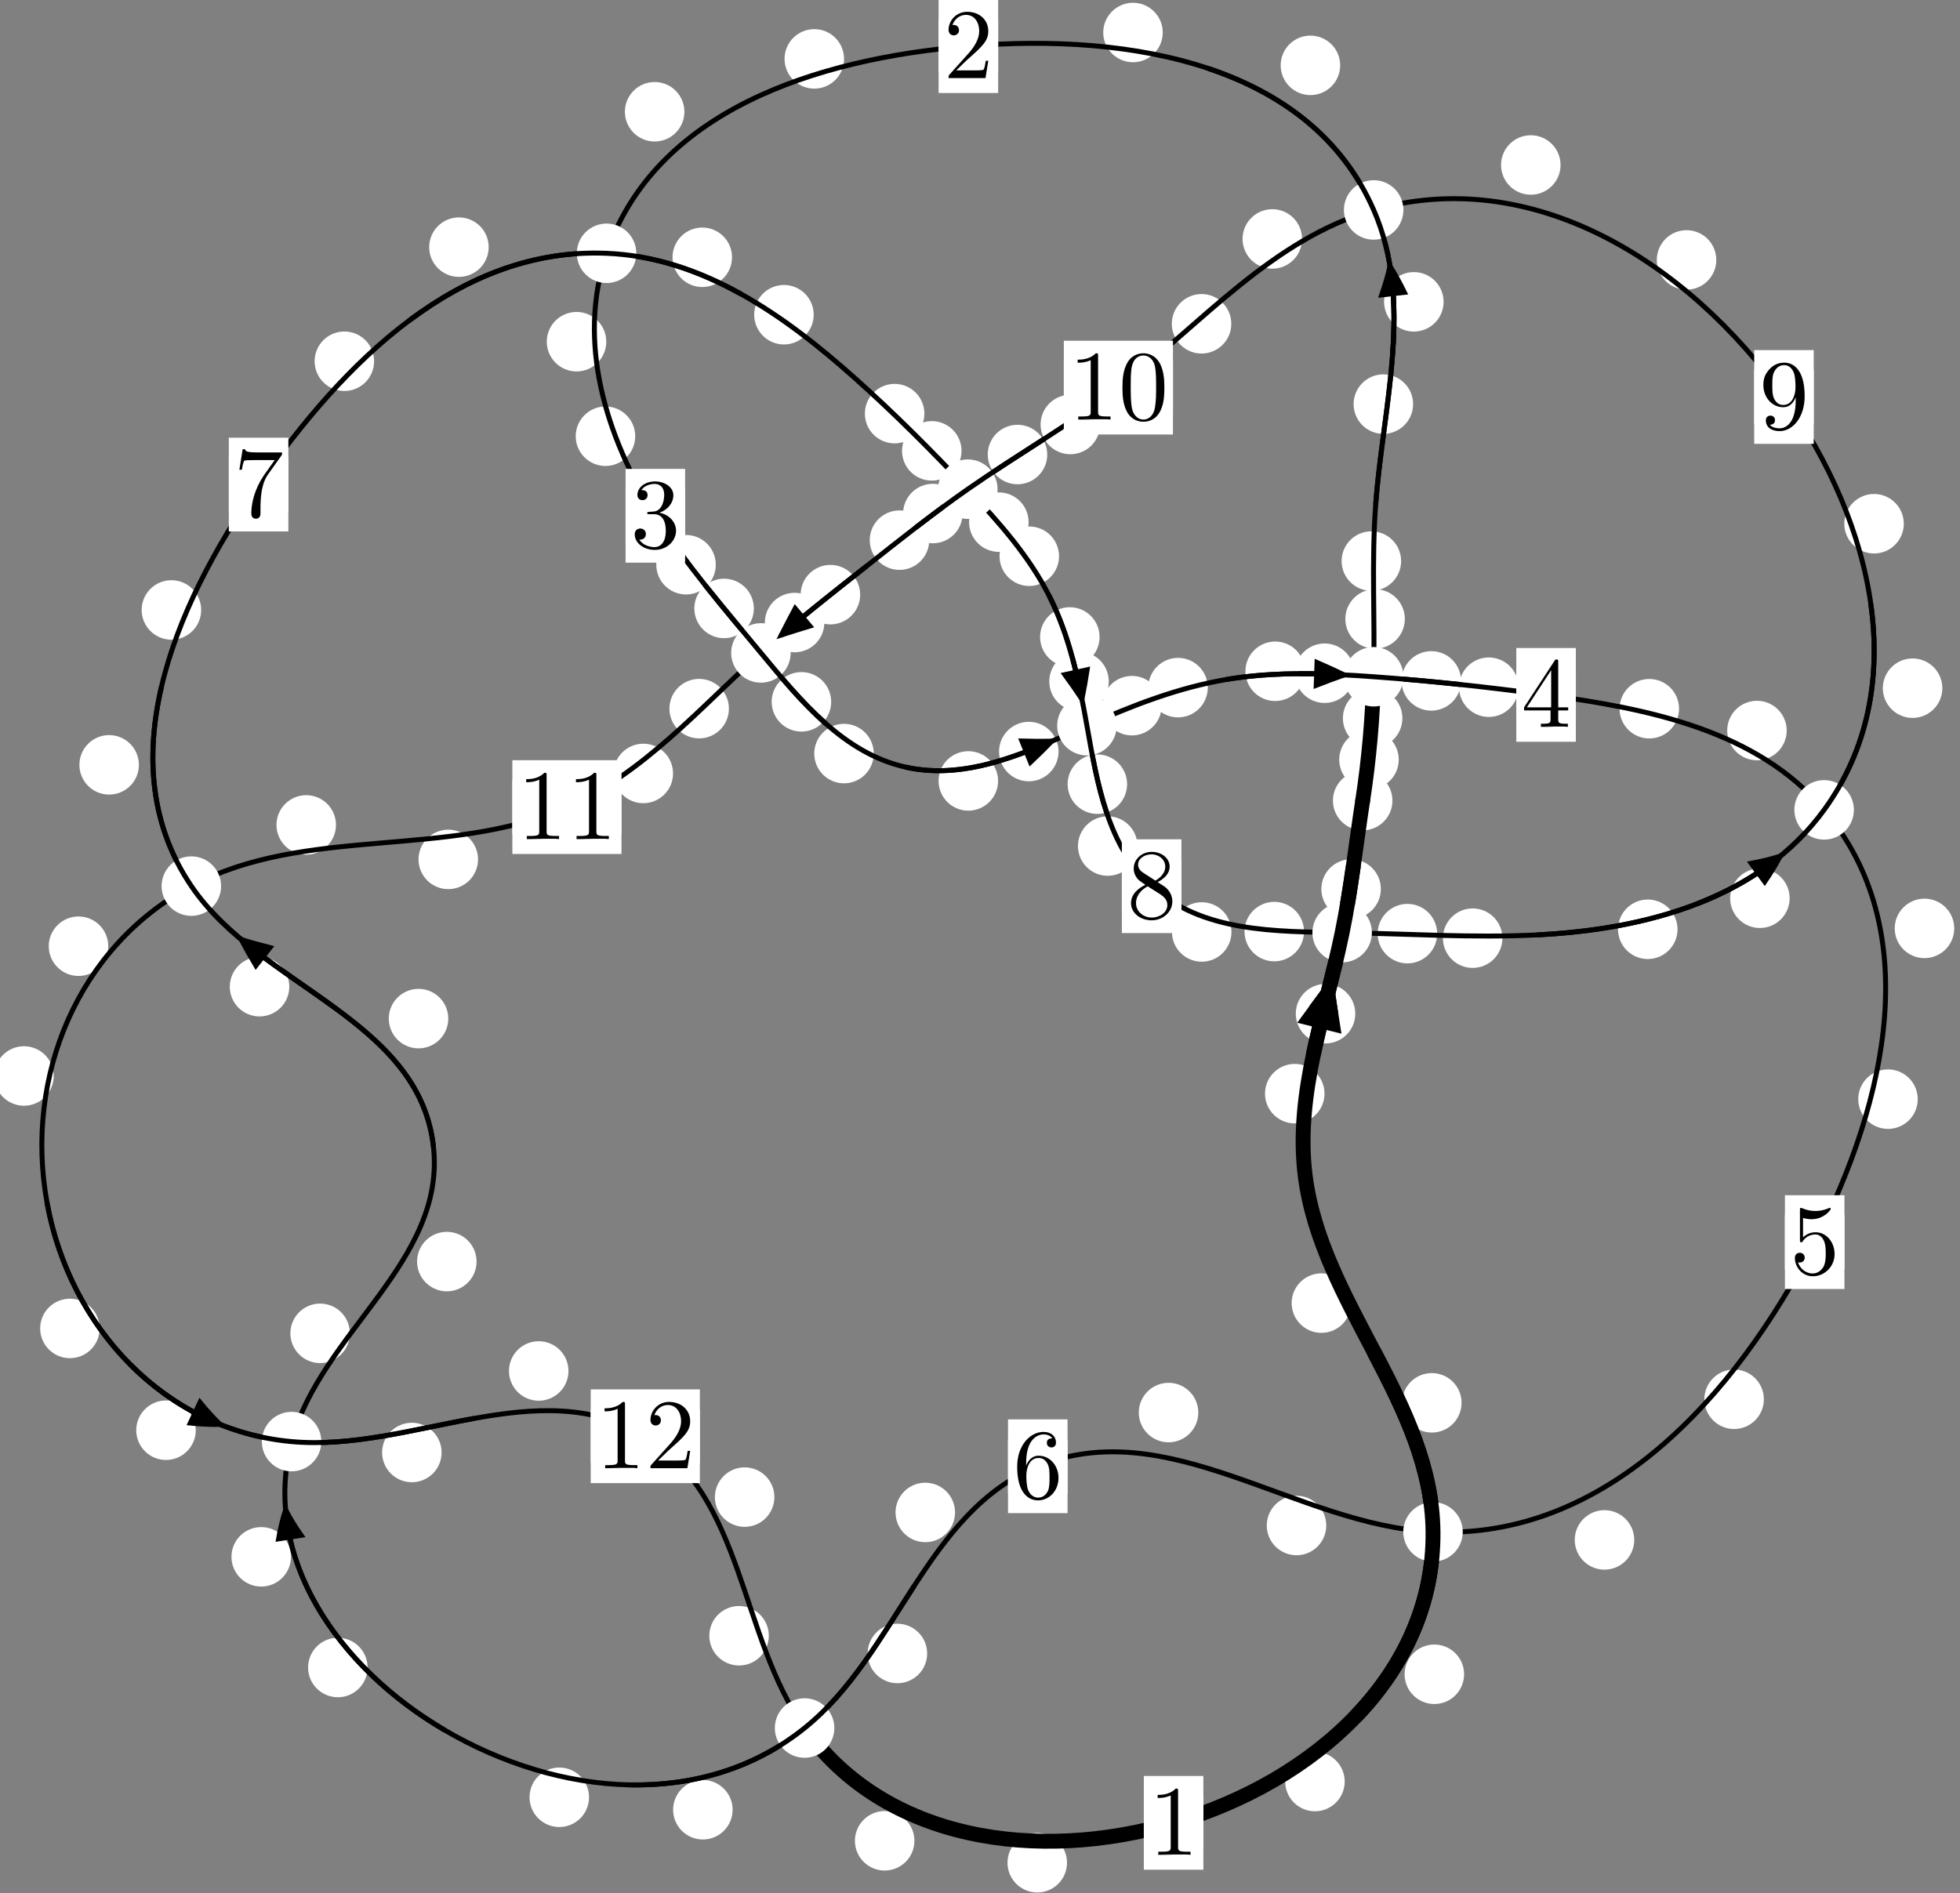 <?xml version="1.0"?>
<!-- Created by MetaPost 1.999 on 2021.07.05:2356 -->
<svg version="1.1" xmlns="http://www.w3.org/2000/svg" xmlns:xlink="http://www.w3.org/1999/xlink" width="196.904" height="190.233" viewBox="0 0 196.904 190.233">
<rect x="0" y="0" width="196.904" height="190.233" fill="#808080" stroke="none"/>
<!-- Original BoundingBox: -138.580048 -122.157593 58.323502 68.075439 -->
  <defs>
    <g transform="scale(0.01,0.01)" id="GLYPHcmr10_48">
      <path style="fill-rule: evenodd;" d="M460 -320C460 -400,455 -480,420 -554C374 -650,292 -666,250 -666C190 -666,117 -640,76 -547C44 -478,39 -400,39 -320C39 -245,43 -155,84 -79C127 2,200 22,249 22C303 22,379 1,423 -94C455 -163,460 -241,460 -320M249 -0C210 -0,151 -25,133 -121C122 -181,122 -273,122 -332C122 -396,122 -462,130 -516C149 -635,224 -644,249 -644C282 -644,348 -626,367 -527C377 -471,377 -395,377 -332C377 -257,377 -189,366 -125C351 -30,294 -0,249 -0"></path>
    </g>
    <g transform="scale(0.01,0.01)" id="GLYPHcmr10_49">
      <path style="fill-rule: evenodd;" d="M294 -640C294 -664,294 -666,271 -666C209 -602,121 -602,89 -602L89 -571C109 -571,168 -571,220 -597L220 -79C220 -43,217 -31,127 -31L95 -31L95 -0L257 -0L130 -3L217 -3L257 -3L297 -3L384 -3L419 -0L419 -31L387 -31C297 -31,294 -42,294 -79"></path>
    </g>
    <g transform="scale(0.01,0.01)" id="GLYPHcmr10_50">
      <path style="fill-rule: evenodd;" d="M127 -77L233 -180C389 -318,449 -372,449 -472C449 -586,359 -666,237 -666C124 -666,50 -574,50 -485C50 -429,100 -429,103 -429C120 -429,155 -441,155 -482C155 -508,137 -534,102 -534C94 -534,92 -534,89 -533C112 -598,166 -635,224 -635C315 -635,358 -554,358 -472C358 -392,308 -313,253 -251L61 -37C50 -26,50 -24,50 -0L421 -0L449 -174L424 -174C419 -144,412 -100,402 -85C395 -77,329 -77,307 -77"></path>
    </g>
    <g transform="scale(0.01,0.01)" id="GLYPHcmr10_51">
      <path style="fill-rule: evenodd;" d="M290 -352C372 -379,430 -449,430 -528C430 -610,342 -666,246 -666C145 -666,69 -606,69 -530C69 -497,91 -478,120 -478C151 -478,171 -500,171 -529C171 -579,124 -579,109 -579C140 -628,206 -641,242 -641C283 -641,338 -619,338 -529C338 -517,336 -459,310 -415C280 -367,246 -364,221 -363C213 -362,189 -360,182 -360C174 -359,167 -358,167 -348C167 -337,174 -337,191 -337L235 -337C317 -337,354 -269,354 -171C354 -35,285 -6,241 -6C198 -6,123 -23,88 -82C123 -77,154 -99,154 -137C154 -173,127 -193,98 -193C74 -193,42 -179,42 -135C42 -44,135 22,244 22C366 22,457 -69,457 -171C457 -253,394 -331,290 -352"></path>
    </g>
    <g transform="scale(0.01,0.01)" id="GLYPHcmr10_52">
      <path style="fill-rule: evenodd;" d="M294 -165L294 -78C294 -42,292 -31,218 -31L197 -31L197 -0L332 -0L238 -3L290 -3L332 -3L374 -3L427 -3L468 -0L468 -31L447 -31C373 -31,371 -42,371 -78L371 -165L471 -165L471 -196L371 -196L371 -651C371 -671,371 -677,355 -677C346 -677,343 -677,335 -665L28 -196L28 -165M300 -196L56 -196L300 -569"></path>
    </g>
    <g transform="scale(0.01,0.01)" id="GLYPHcmr10_53">
      <path style="fill-rule: evenodd;" d="M449 -201C449 -320,367 -420,259 -420C211 -420,168 -404,132 -369L132 -564C152 -558,185 -551,217 -551C340 -551,410 -642,410 -655C410 -661,407 -666,400 -666C399 -666,397 -666,392 -663C372 -654,323 -634,256 -634C216 -634,170 -641,123 -662C115 -665,113 -665,111 -665C101 -665,101 -657,101 -641L101 -345C101 -327,101 -319,115 -319C122 -319,124 -322,128 -328C139 -344,176 -398,257 -398C309 -398,334 -352,342 -334C358 -297,360 -258,360 -208C360 -173,360 -113,336 -71C312 -32,275 -6,229 -6C156 -6,99 -59,82 -118C85 -117,88 -116,99 -116C132 -116,149 -141,149 -165C149 -189,132 -214,99 -214C85 -214,50 -207,50 -161C50 -75,119 22,231 22C347 22,449 -74,449 -201"></path>
    </g>
    <g transform="scale(0.01,0.01)" id="GLYPHcmr10_54">
      <path style="fill-rule: evenodd;" d="M132 -328L132 -352C132 -605,256 -641,307 -641C331 -641,373 -635,395 -601C380 -601,340 -601,340 -556C340 -525,364 -510,386 -510C402 -510,432 -519,432 -558C432 -618,388 -666,305 -666C177 -666,42 -537,42 -316C42 -49,158 22,251 22C362 22,457 -72,457 -204C457 -331,368 -427,257 -427C189 -427,152 -376,132 -328M251 -6C188 -6,158 -66,152 -81C134 -128,134 -208,134 -226C134 -304,166 -404,256 -404C272 -404,318 -404,349 -342C367 -305,367 -254,367 -205C367 -157,367 -107,350 -71C320 -11,274 -6,251 -6"></path>
    </g>
    <g transform="scale(0.01,0.01)" id="GLYPHcmr10_55">
      <path style="fill-rule: evenodd;" d="M476 -609C485 -621,485 -623,485 -644L242 -644C120 -644,118 -657,114 -676L89 -676L56 -470L81 -470C84 -486,93 -549,106 -561C113 -567,191 -567,204 -567L411 -567C400 -551,321 -442,299 -409C209 -274,176 -135,176 -33C176 -23,176 22,222 22C268 22,268 -23,268 -33L268 -84C268 -139,271 -194,279 -248C283 -271,297 -357,341 -419"></path>
    </g>
    <g transform="scale(0.01,0.01)" id="GLYPHcmr10_56">
      <path style="fill-rule: evenodd;" d="M163 -457C117 -487,113 -521,113 -538C113 -599,178 -641,249 -641C322 -641,386 -589,386 -517C386 -460,347 -412,287 -377M309 -362C381 -399,430 -451,430 -517C430 -609,341 -666,250 -666C150 -666,69 -592,69 -499C69 -481,71 -436,113 -389C124 -377,161 -352,186 -335C128 -306,42 -250,42 -151C42 -45,144 22,249 22C362 22,457 -61,457 -168C457 -204,446 -249,408 -291C389 -312,373 -322,309 -362M209 -320L332 -242C360 -223,407 -193,407 -132C407 -58,332 -6,250 -6C164 -6,92 -68,92 -151C92 -209,124 -273,209 -320"></path>
    </g>
    <g transform="scale(0.01,0.01)" id="GLYPHcmr10_57">
      <path style="fill-rule: evenodd;" d="M367 -318L367 -286C367 -52,263 -6,205 -6C188 -6,134 -8,107 -42C151 -42,159 -71,159 -88C159 -119,135 -134,113 -134C97 -134,67 -125,67 -86C67 -19,121 22,206 22C335 22,457 -114,457 -329C457 -598,342 -666,253 -666C198 -666,149 -648,106 -603C65 -558,42 -516,42 -441C42 -316,130 -218,242 -218C303 -218,344 -260,367 -318M243 -241C227 -241,181 -241,150 -304C132 -341,132 -391,132 -440C132 -494,132 -541,153 -578C180 -628,218 -641,253 -641C299 -641,332 -607,349 -562C361 -530,365 -467,365 -421C365 -338,331 -241,243 -241"></path>
    </g>
  </defs>
  <path d="M140.518 76.326C140.518 75.533,140.203 74.773,139.642 74.213C139.082 73.652,138.321 73.337,137.529 73.337C136.736 73.337,135.976 73.652,135.415 74.213C134.855 74.773,134.54 75.533,134.54 76.326C134.54 77.119,134.855 77.879,135.415 78.439C135.976 79,136.736 79.315,137.529 79.315C138.321 79.315,139.082 79,139.642 78.439C140.203 77.879,140.518 77.119,140.518 76.326Z" style="fill: rgb(100%,100%,100%);stroke: none;"></path>
  <path d="M139.885 80.447C139.885 79.654,139.57 78.894,139.009 78.334C138.449 77.773,137.689 77.458,136.896 77.458C136.103 77.458,135.343 77.773,134.783 78.334C134.222 78.894,133.907 79.654,133.907 80.447C133.907 81.24,134.222 82,134.783 82.56C135.343 83.121,136.103 83.436,136.896 83.436C137.689 83.436,138.449 83.121,139.009 82.56C139.57 82,139.885 81.24,139.885 80.447Z" style="fill: rgb(100%,100%,100%);stroke: none;"></path>
  <path d="M141.131 62.194C141.131 61.401,140.817 60.641,140.256 60.08C139.696 59.52,138.935 59.205,138.143 59.205C137.35 59.205,136.59 59.52,136.029 60.08C135.469 60.641,135.154 61.401,135.154 62.194C135.154 62.986,135.469 63.747,136.029 64.307C136.59 64.868,137.35 65.183,138.143 65.183C138.935 65.183,139.696 64.868,140.256 64.307C140.817 63.747,141.131 62.986,141.131 62.194Z" style="fill: rgb(100%,100%,100%);stroke: none;"></path>
  <path d="M140.886 72.168C140.886 71.376,140.571 70.615,140.011 70.055C139.45 69.495,138.69 69.18,137.898 69.18C137.105 69.18,136.345 69.495,135.784 70.055C135.224 70.615,134.909 71.376,134.909 72.168C134.909 72.961,135.224 73.721,135.784 74.282C136.345 74.842,137.105 75.157,137.898 75.157C138.69 75.157,139.45 74.842,140.011 74.282C140.571 73.721,140.886 72.961,140.886 72.168Z" style="fill: rgb(100%,100%,100%);stroke: none;"></path>
  <path d="M141.962 40.606C141.962 39.813,141.647 39.053,141.087 38.493C140.526 37.932,139.766 37.617,138.973 37.617C138.181 37.617,137.42 37.932,136.86 38.493C136.299 39.053,135.984 39.813,135.984 40.606C135.984 41.399,136.299 42.159,136.86 42.719C137.42 43.28,138.181 43.595,138.973 43.595C139.766 43.595,140.526 43.28,141.087 42.719C141.647 42.159,141.962 41.399,141.962 40.606Z" style="fill: rgb(100%,100%,100%);stroke: none;"></path>
  <path d="M140.757 56.377C140.757 55.584,140.442 54.824,139.882 54.264C139.321 53.703,138.561 53.388,137.769 53.388C136.976 53.388,136.216 53.703,135.655 54.264C135.095 54.824,134.78 55.584,134.78 56.377C134.78 57.17,135.095 57.93,135.655 58.49C136.216 59.051,136.976 59.366,137.769 59.366C138.561 59.366,139.321 59.051,139.882 58.49C140.442 57.93,140.757 57.17,140.757 56.377Z" style="fill: rgb(100%,100%,100%);stroke: none;"></path>
  <path d="M134.636 6.565C134.636 5.773,134.321 5.012,133.761 4.452C133.2 3.892,132.44 3.577,131.648 3.577C130.855 3.577,130.095 3.892,129.534 4.452C128.974 5.012,128.659 5.773,128.659 6.565C128.659 7.358,128.974 8.118,129.534 8.679C130.095 9.239,130.855 9.554,131.648 9.554C132.44 9.554,133.2 9.239,133.761 8.679C134.321 8.118,134.636 7.358,134.636 6.565Z" style="fill: rgb(100%,100%,100%);stroke: none;"></path>
  <path d="M145.025 30.327C145.025 29.535,144.71 28.775,144.15 28.214C143.59 27.654,142.829 27.339,142.037 27.339C141.244 27.339,140.484 27.654,139.923 28.214C139.363 28.775,139.048 29.535,139.048 30.327C139.048 31.12,139.363 31.88,139.923 32.441C140.484 33.001,141.244 33.316,142.037 33.316C142.829 33.316,143.59 33.001,144.15 32.441C144.71 31.88,145.025 31.12,145.025 30.327Z" style="fill: rgb(100%,100%,100%);stroke: none;"></path>
  <path d="M84.794 5.916C84.794 5.123,84.479 4.363,83.919 3.803C83.358 3.242,82.598 2.927,81.806 2.927C81.013 2.927,80.253 3.242,79.692 3.803C79.132 4.363,78.817 5.123,78.817 5.916C78.817 6.709,79.132 7.469,79.692 8.029C80.253 8.59,81.013 8.905,81.806 8.905C82.598 8.905,83.358 8.59,83.919 8.029C84.479 7.469,84.794 6.709,84.794 5.916Z" style="fill: rgb(100%,100%,100%);stroke: none;"></path>
  <path d="M116.811 3.266C116.811 2.473,116.496 1.713,115.935 1.152C115.375 0.592,114.615 0.277,113.822 0.277C113.029 0.277,112.269 0.592,111.709 1.152C111.148 1.713,110.833 2.473,110.833 3.266C110.833 4.058,111.148 4.818,111.709 5.379C112.269 5.939,113.029 6.254,113.822 6.254C114.615 6.254,115.375 5.939,115.935 5.379C116.496 4.818,116.811 4.058,116.811 3.266Z" style="fill: rgb(100%,100%,100%);stroke: none;"></path>
  <path d="M60.907 34.333C60.907 33.54,60.592 32.78,60.032 32.22C59.471 31.659,58.711 31.344,57.919 31.344C57.126 31.344,56.366 31.659,55.805 32.22C55.245 32.78,54.93 33.54,54.93 34.333C54.93 35.126,55.245 35.886,55.805 36.446C56.366 37.007,57.126 37.322,57.919 37.322C58.711 37.322,59.471 37.007,60.032 36.446C60.592 35.886,60.907 35.126,60.907 34.333Z" style="fill: rgb(100%,100%,100%);stroke: none;"></path>
  <path d="M68.755 11.229C68.755 10.437,68.44 9.676,67.88 9.116C67.319 8.556,66.559 8.241,65.767 8.241C64.974 8.241,64.214 8.556,63.653 9.116C63.093 9.676,62.778 10.437,62.778 11.229C62.778 12.022,63.093 12.782,63.653 13.343C64.214 13.903,64.974 14.218,65.767 14.218C66.559 14.218,67.319 13.903,67.88 13.343C68.44 12.782,68.755 12.022,68.755 11.229Z" style="fill: rgb(100%,100%,100%);stroke: none;"></path>
  <path d="M71.909 56.744C71.909 55.951,71.594 55.191,71.033 54.63C70.473 54.07,69.713 53.755,68.92 53.755C68.127 53.755,67.367 54.07,66.807 54.63C66.246 55.191,65.931 55.951,65.931 56.744C65.931 57.536,66.246 58.297,66.807 58.857C67.367 59.418,68.127 59.733,68.92 59.733C69.713 59.733,70.473 59.418,71.033 58.857C71.594 58.297,71.909 57.536,71.909 56.744Z" style="fill: rgb(100%,100%,100%);stroke: none;"></path>
  <path d="M63.815 43.832C63.815 43.039,63.5 42.279,62.939 41.719C62.379 41.158,61.619 40.843,60.826 40.843C60.033 40.843,59.273 41.158,58.713 41.719C58.152 42.279,57.837 43.039,57.837 43.832C57.837 44.625,58.152 45.385,58.713 45.945C59.273 46.506,60.033 46.821,60.826 46.821C61.619 46.821,62.379 46.506,62.939 45.945C63.5 45.385,63.815 44.625,63.815 43.832Z" style="fill: rgb(100%,100%,100%);stroke: none;"></path>
  <path d="M83.501 70.519C83.501 69.727,83.186 68.966,82.625 68.406C82.065 67.845,81.305 67.531,80.512 67.531C79.719 67.531,78.959 67.845,78.398 68.406C77.838 68.966,77.523 69.727,77.523 70.519C77.523 71.312,77.838 72.072,78.398 72.633C78.959 73.193,79.719 73.508,80.512 73.508C81.305 73.508,82.065 73.193,82.625 72.633C83.186 72.072,83.501 71.312,83.501 70.519Z" style="fill: rgb(100%,100%,100%);stroke: none;"></path>
  <path d="M75.731 61.136C75.731 60.343,75.416 59.583,74.856 59.023C74.295 58.462,73.535 58.147,72.742 58.147C71.95 58.147,71.189 58.462,70.629 59.023C70.069 59.583,69.754 60.343,69.754 61.136C69.754 61.929,70.069 62.689,70.629 63.249C71.189 63.81,71.95 64.125,72.742 64.125C73.535 64.125,74.295 63.81,74.856 63.249C75.416 62.689,75.731 61.929,75.731 61.136Z" style="fill: rgb(100%,100%,100%);stroke: none;"></path>
  <path d="M100.268 78.467C100.268 77.675,99.953 76.915,99.393 76.354C98.832 75.794,98.072 75.479,97.279 75.479C96.487 75.479,95.727 75.794,95.166 76.354C94.606 76.915,94.291 77.675,94.291 78.467C94.291 79.26,94.606 80.02,95.166 80.581C95.727 81.141,96.487 81.456,97.279 81.456C98.072 81.456,98.832 81.141,99.393 80.581C99.953 80.02,100.268 79.26,100.268 78.467Z" style="fill: rgb(100%,100%,100%);stroke: none;"></path>
  <path d="M87.778 75.718C87.778 74.926,87.463 74.166,86.903 73.605C86.342 73.045,85.582 72.73,84.789 72.73C83.997 72.73,83.236 73.045,82.676 73.605C82.116 74.166,81.801 74.926,81.801 75.718C81.801 76.511,82.116 77.271,82.676 77.832C83.236 78.392,83.997 78.707,84.789 78.707C85.582 78.707,86.342 78.392,86.903 77.832C87.463 77.271,87.778 76.511,87.778 75.718Z" style="fill: rgb(100%,100%,100%);stroke: none;"></path>
  <path d="M116.703 70.906C116.703 70.114,116.388 69.353,115.827 68.793C115.267 68.232,114.507 67.917,113.714 67.917C112.921 67.917,112.161 68.232,111.601 68.793C111.04 69.353,110.725 70.114,110.725 70.906C110.725 71.699,111.04 72.459,111.601 73.02C112.161 73.58,112.921 73.895,113.714 73.895C114.507 73.895,115.267 73.58,115.827 73.02C116.388 72.459,116.703 71.699,116.703 70.906Z" style="fill: rgb(100%,100%,100%);stroke: none;"></path>
  <path d="M106.343 75.516C106.343 74.723,106.028 73.963,105.468 73.403C104.907 72.842,104.147 72.527,103.355 72.527C102.562 72.527,101.802 72.842,101.241 73.403C100.681 73.963,100.366 74.723,100.366 75.516C100.366 76.309,100.681 77.069,101.241 77.629C101.802 78.19,102.562 78.505,103.355 78.505C104.147 78.505,104.907 78.19,105.468 77.629C106.028 77.069,106.343 76.309,106.343 75.516Z" style="fill: rgb(100%,100%,100%);stroke: none;"></path>
  <path d="M131.094 67.45C131.094 66.657,130.779 65.897,130.219 65.336C129.658 64.776,128.898 64.461,128.106 64.461C127.313 64.461,126.553 64.776,125.992 65.336C125.432 65.897,125.117 66.657,125.117 67.45C125.117 68.242,125.432 69.002,125.992 69.563C126.553 70.123,127.313 70.438,128.106 70.438C128.898 70.438,129.658 70.123,130.219 69.563C130.779 69.002,131.094 68.242,131.094 67.45Z" style="fill: rgb(100%,100%,100%);stroke: none;"></path>
  <path d="M121.336 69.092C121.336 68.299,121.022 67.539,120.461 66.979C119.901 66.418,119.14 66.103,118.348 66.103C117.555 66.103,116.795 66.418,116.234 66.979C115.674 67.539,115.359 68.299,115.359 69.092C115.359 69.885,115.674 70.645,116.234 71.205C116.795 71.766,117.555 72.081,118.348 72.081C119.14 72.081,119.901 71.766,120.461 71.205C121.022 70.645,121.336 69.885,121.336 69.092Z" style="fill: rgb(100%,100%,100%);stroke: none;"></path>
  <path d="M146.781 68.417C146.781 67.624,146.466 66.864,145.905 66.303C145.345 65.743,144.585 65.428,143.792 65.428C142.999 65.428,142.239 65.743,141.679 66.303C141.118 66.864,140.803 67.624,140.803 68.417C140.803 69.209,141.118 69.97,141.679 70.53C142.239 71.091,142.999 71.405,143.792 71.405C144.585 71.405,145.345 71.091,145.905 70.53C146.466 69.97,146.781 69.209,146.781 68.417Z" style="fill: rgb(100%,100%,100%);stroke: none;"></path>
  <path d="M136.06 67.645C136.06 66.853,135.745 66.093,135.185 65.532C134.624 64.972,133.864 64.657,133.072 64.657C132.279 64.657,131.519 64.972,130.958 65.532C130.398 66.093,130.083 66.853,130.083 67.645C130.083 68.438,130.398 69.198,130.958 69.759C131.519 70.319,132.279 70.634,133.072 70.634C133.864 70.634,134.624 70.319,135.185 69.759C135.745 69.198,136.06 68.438,136.06 67.645Z" style="fill: rgb(100%,100%,100%);stroke: none;"></path>
  <path d="M168.679 71.212C168.679 70.42,168.364 69.66,167.804 69.099C167.243 68.539,166.483 68.224,165.69 68.224C164.898 68.224,164.138 68.539,163.577 69.099C163.017 69.66,162.702 70.42,162.702 71.212C162.702 72.005,163.017 72.765,163.577 73.326C164.138 73.886,164.898 74.201,165.69 74.201C166.483 74.201,167.243 73.886,167.804 73.326C168.364 72.765,168.679 72.005,168.679 71.212Z" style="fill: rgb(100%,100%,100%);stroke: none;"></path>
  <path d="M152.555 69.05C152.555 68.258,152.24 67.498,151.679 66.937C151.119 66.377,150.359 66.062,149.566 66.062C148.773 66.062,148.013 66.377,147.453 66.937C146.892 67.498,146.577 68.258,146.577 69.05C146.577 69.843,146.892 70.603,147.453 71.164C148.013 71.724,148.773 72.039,149.566 72.039C150.359 72.039,151.119 71.724,151.679 71.164C152.24 70.603,152.555 69.843,152.555 69.05Z" style="fill: rgb(100%,100%,100%);stroke: none;"></path>
  <path d="M196.324 93.285C196.324 92.493,196.009 91.733,195.448 91.172C194.888 90.612,194.127 90.297,193.335 90.297C192.542 90.297,191.782 90.612,191.221 91.172C190.661 91.733,190.346 92.493,190.346 93.285C190.346 94.078,190.661 94.838,191.221 95.399C191.782 95.959,192.542 96.274,193.335 96.274C194.127 96.274,194.888 95.959,195.448 95.399C196.009 94.838,196.324 94.078,196.324 93.285Z" style="fill: rgb(100%,100%,100%);stroke: none;"></path>
  <path d="M179.494 73.403C179.494 72.61,179.179 71.85,178.619 71.29C178.058 70.729,177.298 70.414,176.506 70.414C175.713 70.414,174.953 70.729,174.392 71.29C173.832 71.85,173.517 72.61,173.517 73.403C173.517 74.196,173.832 74.956,174.392 75.516C174.953 76.077,175.713 76.392,176.506 76.392C177.298 76.392,178.058 76.077,178.619 75.516C179.179 74.956,179.494 74.196,179.494 73.403Z" style="fill: rgb(100%,100%,100%);stroke: none;"></path>
  <path d="M177.199 140.599C177.199 139.806,176.884 139.046,176.324 138.486C175.763 137.925,175.003 137.61,174.21 137.61C173.417 137.61,172.657 137.925,172.097 138.486C171.536 139.046,171.221 139.806,171.221 140.599C171.221 141.392,171.536 142.152,172.097 142.712C172.657 143.273,173.417 143.588,174.21 143.588C175.003 143.588,175.763 143.273,176.324 142.712C176.884 142.152,177.199 141.392,177.199 140.599Z" style="fill: rgb(100%,100%,100%);stroke: none;"></path>
  <path d="M192.659 110.443C192.659 109.651,192.344 108.891,191.783 108.33C191.223 107.77,190.463 107.455,189.67 107.455C188.877 107.455,188.117 107.77,187.557 108.33C186.996 108.891,186.681 109.651,186.681 110.443C186.681 111.236,186.996 111.996,187.557 112.557C188.117 113.117,188.877 113.432,189.67 113.432C190.463 113.432,191.223 113.117,191.783 112.557C192.344 111.996,192.659 111.236,192.659 110.443Z" style="fill: rgb(100%,100%,100%);stroke: none;"></path>
  <path d="M133.237 153.282C133.237 152.49,132.922 151.729,132.361 151.169C131.801 150.608,131.041 150.293,130.248 150.293C129.455 150.293,128.695 150.608,128.135 151.169C127.574 151.729,127.259 152.49,127.259 153.282C127.259 154.075,127.574 154.835,128.135 155.396C128.695 155.956,129.455 156.271,130.248 156.271C131.041 156.271,131.801 155.956,132.361 155.396C132.922 154.835,133.237 154.075,133.237 153.282Z" style="fill: rgb(100%,100%,100%);stroke: none;"></path>
  <path d="M164.178 154.731C164.178 153.938,163.863 153.178,163.303 152.617C162.742 152.057,161.982 151.742,161.189 151.742C160.397 151.742,159.636 152.057,159.076 152.617C158.516 153.178,158.201 153.938,158.201 154.731C158.201 155.523,158.516 156.284,159.076 156.844C159.636 157.405,160.397 157.719,161.189 157.719C161.982 157.719,162.742 157.405,163.303 156.844C163.863 156.284,164.178 155.523,164.178 154.731Z" style="fill: rgb(100%,100%,100%);stroke: none;"></path>
  <path d="M95.944 151.971C95.944 151.178,95.63 150.418,95.069 149.857C94.509 149.297,93.748 148.982,92.956 148.982C92.163 148.982,91.403 149.297,90.842 149.857C90.282 150.418,89.967 151.178,89.967 151.971C89.967 152.763,90.282 153.523,90.842 154.084C91.403 154.644,92.163 154.959,92.956 154.959C93.748 154.959,94.509 154.644,95.069 154.084C95.63 153.523,95.944 152.763,95.944 151.971Z" style="fill: rgb(100%,100%,100%);stroke: none;"></path>
  <path d="M120.383 141.934C120.383 141.142,120.068 140.381,119.507 139.821C118.947 139.26,118.187 138.945,117.394 138.945C116.601 138.945,115.841 139.26,115.281 139.821C114.72 140.381,114.405 141.142,114.405 141.934C114.405 142.727,114.72 143.487,115.281 144.048C115.841 144.608,116.601 144.923,117.394 144.923C118.187 144.923,118.947 144.608,119.507 144.048C120.068 143.487,120.383 142.727,120.383 141.934Z" style="fill: rgb(100%,100%,100%);stroke: none;"></path>
  <path d="M73.6 181.844C73.6 181.051,73.285 180.291,72.724 179.731C72.164 179.17,71.403 178.855,70.611 178.855C69.818 178.855,69.058 179.17,68.497 179.731C67.937 180.291,67.622 181.051,67.622 181.844C67.622 182.637,67.937 183.397,68.497 183.957C69.058 184.518,69.818 184.833,70.611 184.833C71.403 184.833,72.164 184.518,72.724 183.957C73.285 183.397,73.6 182.637,73.6 181.844Z" style="fill: rgb(100%,100%,100%);stroke: none;"></path>
  <path d="M93.143 166.142C93.143 165.349,92.828 164.589,92.267 164.028C91.707 163.468,90.947 163.153,90.154 163.153C89.361 163.153,88.601 163.468,88.041 164.028C87.48 164.589,87.165 165.349,87.165 166.142C87.165 166.934,87.48 167.695,88.041 168.255C88.601 168.815,89.361 169.13,90.154 169.13C90.947 169.13,91.707 168.815,92.267 168.255C92.828 167.695,93.143 166.934,93.143 166.142Z" style="fill: rgb(100%,100%,100%);stroke: none;"></path>
  <path d="M36.928 167.551C36.928 166.759,36.613 165.998,36.052 165.438C35.492 164.877,34.732 164.563,33.939 164.563C33.146 164.563,32.386 164.877,31.826 165.438C31.265 165.998,30.95 166.759,30.95 167.551C30.95 168.344,31.265 169.104,31.826 169.665C32.386 170.225,33.146 170.54,33.939 170.54C34.732 170.54,35.492 170.225,36.052 169.665C36.613 169.104,36.928 168.344,36.928 167.551Z" style="fill: rgb(100%,100%,100%);stroke: none;"></path>
  <path d="M59.175 180.591C59.175 179.798,58.86 179.038,58.299 178.478C57.739 177.917,56.979 177.602,56.186 177.602C55.393 177.602,54.633 177.917,54.073 178.478C53.512 179.038,53.197 179.798,53.197 180.591C53.197 181.384,53.512 182.144,54.073 182.704C54.633 183.265,55.393 183.58,56.186 183.58C56.979 183.58,57.739 183.265,58.299 182.704C58.86 182.144,59.175 181.384,59.175 180.591Z" style="fill: rgb(100%,100%,100%);stroke: none;"></path>
  <path d="M35.148 133.972C35.148 133.179,34.833 132.419,34.272 131.859C33.712 131.298,32.952 130.983,32.159 130.983C31.366 130.983,30.606 131.298,30.046 131.859C29.485 132.419,29.17 133.179,29.17 133.972C29.17 134.765,29.485 135.525,30.046 136.085C30.606 136.646,31.366 136.961,32.159 136.961C32.952 136.961,33.712 136.646,34.272 136.085C34.833 135.525,35.148 134.765,35.148 133.972Z" style="fill: rgb(100%,100%,100%);stroke: none;"></path>
  <path d="M29.231 156.429C29.231 155.637,28.916 154.876,28.355 154.316C27.795 153.756,27.035 153.441,26.242 153.441C25.449 153.441,24.689 153.756,24.129 154.316C23.568 154.876,23.253 155.637,23.253 156.429C23.253 157.222,23.568 157.982,24.129 158.543C24.689 159.103,25.449 159.418,26.242 159.418C27.035 159.418,27.795 159.103,28.355 158.543C28.916 157.982,29.231 157.222,29.231 156.429Z" style="fill: rgb(100%,100%,100%);stroke: none;"></path>
  <path d="M45.034 102.35C45.034 101.557,44.719 100.797,44.159 100.237C43.598 99.676,42.838 99.361,42.046 99.361C41.253 99.361,40.493 99.676,39.932 100.237C39.372 100.797,39.057 101.557,39.057 102.35C39.057 103.143,39.372 103.903,39.932 104.463C40.493 105.024,41.253 105.339,42.046 105.339C42.838 105.339,43.598 105.024,44.159 104.463C44.719 103.903,45.034 103.143,45.034 102.35Z" style="fill: rgb(100%,100%,100%);stroke: none;"></path>
  <path d="M47.877 126.763C47.877 125.971,47.562 125.21,47.002 124.65C46.441 124.089,45.681 123.775,44.888 123.775C44.096 123.775,43.335 124.089,42.775 124.65C42.214 125.21,41.9 125.971,41.9 126.763C41.9 127.556,42.214 128.316,42.775 128.877C43.335 129.437,44.096 129.752,44.888 129.752C45.681 129.752,46.441 129.437,47.002 128.877C47.562 128.316,47.877 127.556,47.877 126.763Z" style="fill: rgb(100%,100%,100%);stroke: none;"></path>
  <path d="M13.953 76.852C13.953 76.059,13.638 75.299,13.078 74.739C12.517 74.178,11.757 73.863,10.964 73.863C10.172 73.863,9.411 74.178,8.851 74.739C8.29 75.299,7.976 76.059,7.976 76.852C7.976 77.645,8.29 78.405,8.851 78.965C9.411 79.526,10.172 79.841,10.964 79.841C11.757 79.841,12.517 79.526,13.078 78.965C13.638 78.405,13.953 77.645,13.953 76.852Z" style="fill: rgb(100%,100%,100%);stroke: none;"></path>
  <path d="M29.062 99.143C29.062 98.351,28.747 97.59,28.186 97.03C27.626 96.469,26.866 96.155,26.073 96.155C25.28 96.155,24.52 96.469,23.96 97.03C23.399 97.59,23.084 98.351,23.084 99.143C23.084 99.936,23.399 100.696,23.96 101.257C24.52 101.817,25.28 102.132,26.073 102.132C26.866 102.132,27.626 101.817,28.186 101.257C28.747 100.696,29.062 99.936,29.062 99.143Z" style="fill: rgb(100%,100%,100%);stroke: none;"></path>
  <path d="M37.583 36.297C37.583 35.505,37.268 34.745,36.708 34.184C36.147 33.624,35.387 33.309,34.594 33.309C33.802 33.309,33.042 33.624,32.481 34.184C31.921 34.745,31.606 35.505,31.606 36.297C31.606 37.09,31.921 37.85,32.481 38.411C33.042 38.971,33.802 39.286,34.594 39.286C35.387 39.286,36.147 38.971,36.708 38.411C37.268 37.85,37.583 37.09,37.583 36.297Z" style="fill: rgb(100%,100%,100%);stroke: none;"></path>
  <path d="M20.209 61.288C20.209 60.495,19.894 59.735,19.333 59.175C18.773 58.614,18.013 58.299,17.22 58.299C16.427 58.299,15.667 58.614,15.107 59.175C14.546 59.735,14.231 60.495,14.231 61.288C14.231 62.081,14.546 62.841,15.107 63.401C15.667 63.962,16.427 64.277,17.22 64.277C18.013 64.277,18.773 63.962,19.333 63.401C19.894 62.841,20.209 62.081,20.209 61.288Z" style="fill: rgb(100%,100%,100%);stroke: none;"></path>
  <path d="M73.54 25.852C73.54 25.059,73.225 24.299,72.665 23.739C72.105 23.178,71.344 22.863,70.552 22.863C69.759 22.863,68.999 23.178,68.438 23.739C67.878 24.299,67.563 25.059,67.563 25.852C67.563 26.645,67.878 27.405,68.438 27.965C68.999 28.526,69.759 28.841,70.552 28.841C71.344 28.841,72.105 28.526,72.665 27.965C73.225 27.405,73.54 26.645,73.54 25.852Z" style="fill: rgb(100%,100%,100%);stroke: none;"></path>
  <path d="M49.094 24.834C49.094 24.041,48.779 23.281,48.219 22.72C47.658 22.16,46.898 21.845,46.105 21.845C45.313 21.845,44.552 22.16,43.992 22.72C43.432 23.281,43.117 24.041,43.117 24.834C43.117 25.626,43.432 26.386,43.992 26.947C44.552 27.507,45.313 27.822,46.105 27.822C46.898 27.822,47.658 27.507,48.219 26.947C48.779 26.386,49.094 25.626,49.094 24.834Z" style="fill: rgb(100%,100%,100%);stroke: none;"></path>
  <path d="M92.863 41.561C92.863 40.769,92.548 40.009,91.988 39.448C91.427 38.888,90.667 38.573,89.874 38.573C89.082 38.573,88.321 38.888,87.761 39.448C87.201 40.009,86.886 40.769,86.886 41.561C86.886 42.354,87.201 43.114,87.761 43.675C88.321 44.235,89.082 44.55,89.874 44.55C90.667 44.55,91.427 44.235,91.988 43.675C92.548 43.114,92.863 42.354,92.863 41.561Z" style="fill: rgb(100%,100%,100%);stroke: none;"></path>
  <path d="M81.745 31.623C81.745 30.831,81.43 30.071,80.869 29.51C80.309 28.95,79.549 28.635,78.756 28.635C77.963 28.635,77.203 28.95,76.643 29.51C76.082 30.071,75.767 30.831,75.767 31.623C75.767 32.416,76.082 33.176,76.643 33.737C77.203 34.297,77.963 34.612,78.756 34.612C79.549 34.612,80.309 34.297,80.869 33.737C81.43 33.176,81.745 32.416,81.745 31.623Z" style="fill: rgb(100%,100%,100%);stroke: none;"></path>
  <path d="M103.334 52.464C103.334 51.671,103.019 50.911,102.459 50.351C101.898 49.79,101.138 49.475,100.345 49.475C99.553 49.475,98.793 49.79,98.232 50.351C97.672 50.911,97.357 51.671,97.357 52.464C97.357 53.257,97.672 54.017,98.232 54.577C98.793 55.138,99.553 55.453,100.345 55.453C101.138 55.453,101.898 55.138,102.459 54.577C103.019 54.017,103.334 53.257,103.334 52.464Z" style="fill: rgb(100%,100%,100%);stroke: none;"></path>
  <path d="M96.596 45.303C96.596 44.51,96.282 43.75,95.721 43.19C95.161 42.629,94.4 42.314,93.608 42.314C92.815 42.314,92.055 42.629,91.494 43.19C90.934 43.75,90.619 44.51,90.619 45.303C90.619 46.096,90.934 46.856,91.494 47.416C92.055 47.977,92.815 48.292,93.608 48.292C94.4 48.292,95.161 47.977,95.721 47.416C96.282 46.856,96.596 46.096,96.596 45.303Z" style="fill: rgb(100%,100%,100%);stroke: none;"></path>
  <path d="M110.465 64.003C110.465 63.21,110.15 62.45,109.59 61.89C109.029 61.329,108.269 61.014,107.477 61.014C106.684 61.014,105.924 61.329,105.363 61.89C104.803 62.45,104.488 63.21,104.488 64.003C104.488 64.796,104.803 65.556,105.363 66.116C105.924 66.677,106.684 66.992,107.477 66.992C108.269 66.992,109.029 66.677,109.59 66.116C110.15 65.556,110.465 64.796,110.465 64.003Z" style="fill: rgb(100%,100%,100%);stroke: none;"></path>
  <path d="M106.391 55.89C106.391 55.097,106.076 54.337,105.516 53.777C104.955 53.216,104.195 52.901,103.402 52.901C102.61 52.901,101.849 53.216,101.289 53.777C100.728 54.337,100.414 55.097,100.414 55.89C100.414 56.683,100.728 57.443,101.289 58.003C101.849 58.564,102.61 58.879,103.402 58.879C104.195 58.879,104.955 58.564,105.516 58.003C106.076 57.443,106.391 56.683,106.391 55.89Z" style="fill: rgb(100%,100%,100%);stroke: none;"></path>
  <path d="M113.231 78.796C113.231 78.003,112.916 77.243,112.356 76.682C111.795 76.122,111.035 75.807,110.243 75.807C109.45 75.807,108.69 76.122,108.129 76.682C107.569 77.243,107.254 78.003,107.254 78.796C107.254 79.588,107.569 80.348,108.129 80.909C108.69 81.469,109.45 81.784,110.243 81.784C111.035 81.784,111.795 81.469,112.356 80.909C112.916 80.348,113.231 79.588,113.231 78.796Z" style="fill: rgb(100%,100%,100%);stroke: none;"></path>
  <path d="M111.389 68.469C111.389 67.676,111.074 66.916,110.514 66.355C109.953 65.795,109.193 65.48,108.401 65.48C107.608 65.48,106.848 65.795,106.287 66.355C105.727 66.916,105.412 67.676,105.412 68.469C105.412 69.261,105.727 70.022,106.287 70.582C106.848 71.142,107.608 71.457,108.401 71.457C109.193 71.457,109.953 71.142,110.514 70.582C111.074 70.022,111.389 69.261,111.389 68.469Z" style="fill: rgb(100%,100%,100%);stroke: none;"></path>
  <path d="M123.715 93.644C123.715 92.852,123.4 92.092,122.84 91.531C122.28 90.971,121.519 90.656,120.727 90.656C119.934 90.656,119.174 90.971,118.613 91.531C118.053 92.092,117.738 92.852,117.738 93.644C117.738 94.437,118.053 95.197,118.613 95.758C119.174 96.318,119.934 96.633,120.727 96.633C121.519 96.633,122.28 96.318,122.84 95.758C123.4 95.197,123.715 94.437,123.715 93.644Z" style="fill: rgb(100%,100%,100%);stroke: none;"></path>
  <path d="M114.271 85.011C114.271 84.218,113.956 83.458,113.395 82.898C112.835 82.337,112.075 82.022,111.282 82.022C110.489 82.022,109.729 82.337,109.169 82.898C108.608 83.458,108.293 84.218,108.293 85.011C108.293 85.804,108.608 86.564,109.169 87.124C109.729 87.685,110.489 88,111.282 88C112.075 88,112.835 87.685,113.395 87.124C113.956 86.564,114.271 85.804,114.271 85.011Z" style="fill: rgb(100%,100%,100%);stroke: none;"></path>
  <path d="M144.379 93.813C144.379 93.02,144.064 92.26,143.504 91.7C142.943 91.139,142.183 90.824,141.39 90.824C140.598 90.824,139.838 91.139,139.277 91.7C138.717 92.26,138.402 93.02,138.402 93.813C138.402 94.606,138.717 95.366,139.277 95.926C139.838 96.487,140.598 96.802,141.39 96.802C142.183 96.802,142.943 96.487,143.504 95.926C144.064 95.366,144.379 94.606,144.379 93.813Z" style="fill: rgb(100%,100%,100%);stroke: none;"></path>
  <path d="M131.003 93.606C131.003 92.813,130.688 92.053,130.128 91.493C129.567 90.932,128.807 90.617,128.014 90.617C127.222 90.617,126.462 90.932,125.901 91.493C125.341 92.053,125.026 92.813,125.026 93.606C125.026 94.399,125.341 95.159,125.901 95.719C126.462 96.28,127.222 96.595,128.014 96.595C128.807 96.595,129.567 96.28,130.128 95.719C130.688 95.159,131.003 94.399,131.003 93.606Z" style="fill: rgb(100%,100%,100%);stroke: none;"></path>
  <path d="M168.526 93.375C168.526 92.582,168.211 91.822,167.65 91.262C167.09 90.701,166.33 90.386,165.537 90.386C164.744 90.386,163.984 90.701,163.424 91.262C162.863 91.822,162.548 92.582,162.548 93.375C162.548 94.168,162.863 94.928,163.424 95.488C163.984 96.049,164.744 96.364,165.537 96.364C166.33 96.364,167.09 96.049,167.65 95.488C168.211 94.928,168.526 94.168,168.526 93.375Z" style="fill: rgb(100%,100%,100%);stroke: none;"></path>
  <path d="M150.935 94.268C150.935 93.475,150.62 92.715,150.06 92.154C149.499 91.594,148.739 91.279,147.947 91.279C147.154 91.279,146.394 91.594,145.833 92.154C145.273 92.715,144.958 93.475,144.958 94.268C144.958 95.06,145.273 95.82,145.833 96.381C146.394 96.941,147.154 97.256,147.947 97.256C148.739 97.256,149.499 96.941,150.06 96.381C150.62 95.82,150.935 95.06,150.935 94.268Z" style="fill: rgb(100%,100%,100%);stroke: none;"></path>
  <path d="M195.129 69.148C195.129 68.356,194.814 67.596,194.254 67.035C193.693 66.475,192.933 66.16,192.14 66.16C191.348 66.16,190.588 66.475,190.027 67.035C189.467 67.596,189.152 68.356,189.152 69.148C189.152 69.941,189.467 70.701,190.027 71.262C190.588 71.822,191.348 72.137,192.14 72.137C192.933 72.137,193.693 71.822,194.254 71.262C194.814 70.701,195.129 69.941,195.129 69.148Z" style="fill: rgb(100%,100%,100%);stroke: none;"></path>
  <path d="M179.789 90.256C179.789 89.463,179.474 88.703,178.914 88.143C178.353 87.582,177.593 87.267,176.8 87.267C176.008 87.267,175.248 87.582,174.687 88.143C174.127 88.703,173.812 89.463,173.812 90.256C173.812 91.049,174.127 91.809,174.687 92.369C175.248 92.93,176.008 93.245,176.8 93.245C177.593 93.245,178.353 92.93,178.914 92.369C179.474 91.809,179.789 91.049,179.789 90.256Z" style="fill: rgb(100%,100%,100%);stroke: none;"></path>
  <path d="M172.422 26.117C172.422 25.325,172.107 24.565,171.546 24.004C170.986 23.444,170.226 23.129,169.433 23.129C168.64 23.129,167.88 23.444,167.32 24.004C166.759 24.565,166.444 25.325,166.444 26.117C166.444 26.91,166.759 27.67,167.32 28.231C167.88 28.791,168.64 29.106,169.433 29.106C170.226 29.106,170.986 28.791,171.546 28.231C172.107 27.67,172.422 26.91,172.422 26.117Z" style="fill: rgb(100%,100%,100%);stroke: none;"></path>
  <path d="M191.258 52.624C191.258 51.831,190.944 51.071,190.383 50.511C189.823 49.95,189.062 49.635,188.27 49.635C187.477 49.635,186.717 49.95,186.156 50.511C185.596 51.071,185.281 51.831,185.281 52.624C185.281 53.417,185.596 54.177,186.156 54.737C186.717 55.298,187.477 55.613,188.27 55.613C189.062 55.613,189.823 55.298,190.383 54.737C190.944 54.177,191.258 53.417,191.258 52.624Z" style="fill: rgb(100%,100%,100%);stroke: none;"></path>
  <path d="M130.807 24.008C130.807 23.216,130.492 22.455,129.931 21.895C129.371 21.334,128.611 21.02,127.818 21.02C127.025 21.02,126.265 21.334,125.705 21.895C125.144 22.455,124.829 23.216,124.829 24.008C124.829 24.801,125.144 25.561,125.705 26.122C126.265 26.682,127.025 26.997,127.818 26.997C128.611 26.997,129.371 26.682,129.931 26.122C130.492 25.561,130.807 24.801,130.807 24.008Z" style="fill: rgb(100%,100%,100%);stroke: none;"></path>
  <path d="M156.775 16.578C156.775 15.785,156.46 15.025,155.899 14.464C155.339 13.904,154.579 13.589,153.786 13.589C152.993 13.589,152.233 13.904,151.673 14.464C151.112 15.025,150.797 15.785,150.797 16.578C150.797 17.37,151.112 18.13,151.673 18.691C152.233 19.251,152.993 19.566,153.786 19.566C154.579 19.566,155.339 19.251,155.899 18.691C156.46 18.13,156.775 17.37,156.775 16.578Z" style="fill: rgb(100%,100%,100%);stroke: none;"></path>
  <path d="M110.517 42.653C110.517 41.861,110.202 41.101,109.641 40.54C109.081 39.98,108.32 39.665,107.528 39.665C106.735 39.665,105.975 39.98,105.414 40.54C104.854 41.101,104.539 41.861,104.539 42.653C104.539 43.446,104.854 44.206,105.414 44.767C105.975 45.327,106.735 45.642,107.528 45.642C108.32 45.642,109.081 45.327,109.641 44.767C110.202 44.206,110.517 43.446,110.517 42.653Z" style="fill: rgb(100%,100%,100%);stroke: none;"></path>
  <path d="M123.698 32.536C123.698 31.743,123.383 30.983,122.822 30.422C122.262 29.862,121.501 29.547,120.709 29.547C119.916 29.547,119.156 29.862,118.595 30.422C118.035 30.983,117.72 31.743,117.72 32.536C117.72 33.328,118.035 34.088,118.595 34.649C119.156 35.209,119.916 35.524,120.709 35.524C121.501 35.524,122.262 35.209,122.822 34.649C123.383 34.088,123.698 33.328,123.698 32.536Z" style="fill: rgb(100%,100%,100%);stroke: none;"></path>
  <path d="M96.702 51.601C96.702 50.808,96.387 50.048,95.827 49.487C95.266 48.927,94.506 48.612,93.714 48.612C92.921 48.612,92.161 48.927,91.6 49.487C91.04 50.048,90.725 50.808,90.725 51.601C90.725 52.393,91.04 53.153,91.6 53.714C92.161 54.274,92.921 54.589,93.714 54.589C94.506 54.589,95.266 54.274,95.827 53.714C96.387 53.153,96.702 52.393,96.702 51.601Z" style="fill: rgb(100%,100%,100%);stroke: none;"></path>
  <path d="M105.208 45.671C105.208 44.878,104.893 44.118,104.333 43.557C103.772 42.997,103.012 42.682,102.219 42.682C101.426 42.682,100.666 42.997,100.106 43.557C99.545 44.118,99.23 44.878,99.23 45.671C99.23 46.463,99.545 47.224,100.106 47.784C100.666 48.345,101.426 48.66,102.219 48.66C103.012 48.66,103.772 48.345,104.333 47.784C104.893 47.224,105.208 46.463,105.208 45.671Z" style="fill: rgb(100%,100%,100%);stroke: none;"></path>
  <path d="M86.413 59.75C86.413 58.958,86.098 58.198,85.537 57.637C84.977 57.077,84.216 56.762,83.424 56.762C82.631 56.762,81.871 57.077,81.31 57.637C80.75 58.198,80.435 58.958,80.435 59.75C80.435 60.543,80.75 61.303,81.31 61.864C81.871 62.424,82.631 62.739,83.424 62.739C84.216 62.739,84.977 62.424,85.537 61.864C86.098 61.303,86.413 60.543,86.413 59.75Z" style="fill: rgb(100%,100%,100%);stroke: none;"></path>
  <path d="M93.353 54.275C93.353 53.482,93.038 52.722,92.477 52.161C91.917 51.601,91.157 51.286,90.364 51.286C89.571 51.286,88.811 51.601,88.251 52.161C87.69 52.722,87.375 53.482,87.375 54.275C87.375 55.067,87.69 55.827,88.251 56.388C88.811 56.948,89.571 57.263,90.364 57.263C91.157 57.263,91.917 56.948,92.477 56.388C93.038 55.827,93.353 55.067,93.353 54.275Z" style="fill: rgb(100%,100%,100%);stroke: none;"></path>
  <path d="M73.227 71.205C73.227 70.413,72.912 69.652,72.351 69.092C71.791 68.531,71.031 68.216,70.238 68.216C69.445 68.216,68.685 68.531,68.124 69.092C67.564 69.652,67.249 70.413,67.249 71.205C67.249 71.998,67.564 72.758,68.124 73.319C68.685 73.879,69.445 74.194,70.238 74.194C71.031 74.194,71.791 73.879,72.351 73.319C72.912 72.758,73.227 71.998,73.227 71.205Z" style="fill: rgb(100%,100%,100%);stroke: none;"></path>
  <path d="M82.815 62.553C82.815 61.76,82.501 61,81.94 60.44C81.38 59.879,80.619 59.564,79.827 59.564C79.034 59.564,78.274 59.879,77.713 60.44C77.153 61,76.838 61.76,76.838 62.553C76.838 63.346,77.153 64.106,77.713 64.666C78.274 65.227,79.034 65.542,79.827 65.542C80.619 65.542,81.38 65.227,81.94 64.666C82.501 64.106,82.815 63.346,82.815 62.553Z" style="fill: rgb(100%,100%,100%);stroke: none;"></path>
  <path d="M48.023 86.353C48.023 85.56,47.708 84.8,47.147 84.239C46.587 83.679,45.827 83.364,45.034 83.364C44.241 83.364,43.481 83.679,42.921 84.239C42.36 84.8,42.045 85.56,42.045 86.353C42.045 87.145,42.36 87.906,42.921 88.466C43.481 89.027,44.241 89.341,45.034 89.341C45.827 89.341,46.587 89.027,47.147 88.466C47.708 87.906,48.023 87.145,48.023 86.353Z" style="fill: rgb(100%,100%,100%);stroke: none;"></path>
  <path d="M67.615 77.717C67.615 76.924,67.3 76.164,66.74 75.604C66.18 75.043,65.419 74.728,64.627 74.728C63.834 74.728,63.074 75.043,62.513 75.604C61.953 76.164,61.638 76.924,61.638 77.717C61.638 78.51,61.953 79.27,62.513 79.83C63.074 80.391,63.834 80.706,64.627 80.706C65.419 80.706,66.18 80.391,66.74 79.83C67.3 79.27,67.615 78.51,67.615 77.717Z" style="fill: rgb(100%,100%,100%);stroke: none;"></path>
  <path d="M10.876 95.075C10.876 94.283,10.561 93.522,10 92.962C9.44 92.402,8.68 92.087,7.887 92.087C7.094 92.087,6.334 92.402,5.774 92.962C5.213 93.522,4.898 94.283,4.898 95.075C4.898 95.868,5.213 96.628,5.774 97.189C6.334 97.749,7.094 98.064,7.887 98.064C8.68 98.064,9.44 97.749,10 97.189C10.561 96.628,10.876 95.868,10.876 95.075Z" style="fill: rgb(100%,100%,100%);stroke: none;"></path>
  <path d="M33.752 82.888C33.752 82.095,33.437 81.335,32.877 80.774C32.316 80.214,31.556 79.899,30.764 79.899C29.971 79.899,29.211 80.214,28.65 80.774C28.09 81.335,27.775 82.095,27.775 82.888C27.775 83.68,28.09 84.44,28.65 85.001C29.211 85.561,29.971 85.876,30.764 85.876C31.556 85.876,32.316 85.561,32.877 85.001C33.437 84.44,33.752 83.68,33.752 82.888Z" style="fill: rgb(100%,100%,100%);stroke: none;"></path>
  <path d="M10.013 133.482C10.013 132.689,9.698 131.929,9.137 131.368C8.577 130.808,7.816 130.493,7.024 130.493C6.231 130.493,5.471 130.808,4.91 131.368C4.35 131.929,4.035 132.689,4.035 133.482C4.035 134.274,4.35 135.035,4.91 135.595C5.471 136.156,6.231 136.47,7.024 136.47C7.816 136.47,8.577 136.156,9.137 135.595C9.698 135.035,10.013 134.274,10.013 133.482Z" style="fill: rgb(100%,100%,100%);stroke: none;"></path>
  <path d="M5.397 108.115C5.397 107.323,5.082 106.562,4.522 106.002C3.962 105.441,3.201 105.126,2.409 105.126C1.616 105.126,0.856 105.441,0.295 106.002C-0.265 106.562,-0.58 107.323,-0.58 108.115C-0.58 108.908,-0.265 109.668,0.295 110.229C0.856 110.789,1.616 111.104,2.409 111.104C3.201 111.104,3.962 110.789,4.522 110.229C5.082 109.668,5.397 108.908,5.397 108.115Z" style="fill: rgb(100%,100%,100%);stroke: none;"></path>
  <path d="M44.364 145.946C44.364 145.154,44.049 144.394,43.489 143.833C42.928 143.273,42.168 142.958,41.376 142.958C40.583 142.958,39.823 143.273,39.262 143.833C38.702 144.394,38.387 145.154,38.387 145.946C38.387 146.739,38.702 147.499,39.262 148.06C39.823 148.62,40.583 148.935,41.376 148.935C42.168 148.935,42.928 148.62,43.489 148.06C44.049 147.499,44.364 146.739,44.364 145.946Z" style="fill: rgb(100%,100%,100%);stroke: none;"></path>
  <path d="M19.665 143.709C19.665 142.917,19.35 142.156,18.789 141.596C18.229 141.035,17.469 140.721,16.676 140.721C15.883 140.721,15.123 141.035,14.563 141.596C14.002 142.156,13.687 142.917,13.687 143.709C13.687 144.502,14.002 145.262,14.563 145.823C15.123 146.383,15.883 146.698,16.676 146.698C17.469 146.698,18.229 146.383,18.789 145.823C19.35 145.262,19.665 144.502,19.665 143.709Z" style="fill: rgb(100%,100%,100%);stroke: none;"></path>
  <path d="M77.796 150.43C77.796 149.637,77.481 148.877,76.921 148.316C76.36 147.756,75.6 147.441,74.808 147.441C74.015 147.441,73.255 147.756,72.694 148.316C72.134 148.877,71.819 149.637,71.819 150.43C71.819 151.222,72.134 151.982,72.694 152.543C73.255 153.103,74.015 153.418,74.808 153.418C75.6 153.418,76.36 153.103,76.921 152.543C77.481 151.982,77.796 151.222,77.796 150.43Z" style="fill: rgb(100%,100%,100%);stroke: none;"></path>
  <path d="M57.109 137.756C57.109 136.963,56.794 136.203,56.234 135.642C55.673 135.082,54.913 134.767,54.12 134.767C53.328 134.767,52.567 135.082,52.007 135.642C51.447 136.203,51.132 136.963,51.132 137.756C51.132 138.548,51.447 139.308,52.007 139.869C52.567 140.429,53.328 140.744,54.12 140.744C54.913 140.744,55.673 140.429,56.234 139.869C56.794 139.308,57.109 138.548,57.109 137.756Z" style="fill: rgb(100%,100%,100%);stroke: none;"></path>
  <path d="M91.863 184.964C91.863 184.171,91.548 183.411,90.988 182.851C90.427 182.29,89.667 181.975,88.875 181.975C88.082 181.975,87.322 182.29,86.761 182.851C86.201 183.411,85.886 184.171,85.886 184.964C85.886 185.757,86.201 186.517,86.761 187.077C87.322 187.638,88.082 187.953,88.875 187.953C89.667 187.953,90.427 187.638,90.988 187.077C91.548 186.517,91.863 185.757,91.863 184.964Z" style="fill: rgb(100%,100%,100%);stroke: none;"></path>
  <path d="M77.235 164.36C77.235 163.568,76.92 162.807,76.36 162.247C75.799 161.687,75.039 161.372,74.247 161.372C73.454 161.372,72.694 161.687,72.133 162.247C71.573 162.807,71.258 163.568,71.258 164.36C71.258 165.153,71.573 165.913,72.133 166.474C72.694 167.034,73.454 167.349,74.247 167.349C75.039 167.349,75.799 167.034,76.36 166.474C76.92 165.913,77.235 165.153,77.235 164.36Z" style="fill: rgb(100%,100%,100%);stroke: none;"></path>
  <path d="M135.089 179.009C135.089 178.216,134.774 177.456,134.214 176.896C133.654 176.335,132.893 176.02,132.101 176.02C131.308 176.02,130.548 176.335,129.987 176.896C129.427 177.456,129.112 178.216,129.112 179.009C129.112 179.802,129.427 180.562,129.987 181.122C130.548 181.683,131.308 181.998,132.101 181.998C132.893 181.998,133.654 181.683,134.214 181.122C134.774 180.562,135.089 179.802,135.089 179.009Z" style="fill: rgb(100%,100%,100%);stroke: none;"></path>
  <path d="M107.192 187.169C107.192 186.376,106.877 185.616,106.317 185.056C105.757 184.495,104.996 184.18,104.204 184.18C103.411 184.18,102.651 184.495,102.09 185.056C101.53 185.616,101.215 186.376,101.215 187.169C101.215 187.962,101.53 188.722,102.09 189.282C102.651 189.843,103.411 190.158,104.204 190.158C104.996 190.158,105.757 189.843,106.317 189.282C106.877 188.722,107.192 187.962,107.192 187.169Z" style="fill: rgb(100%,100%,100%);stroke: none;"></path>
  <path d="M146.831 140.955C146.831 140.163,146.516 139.403,145.955 138.842C145.395 138.282,144.635 137.967,143.842 137.967C143.049 137.967,142.289 138.282,141.729 138.842C141.168 139.403,140.853 140.163,140.853 140.955C140.853 141.748,141.168 142.508,141.729 143.069C142.289 143.629,143.049 143.944,143.842 143.944C144.635 143.944,145.395 143.629,145.955 143.069C146.516 142.508,146.831 141.748,146.831 140.955Z" style="fill: rgb(100%,100%,100%);stroke: none;"></path>
  <path d="M147.085 168.232C147.085 167.439,146.77 166.679,146.209 166.118C145.649 165.558,144.889 165.243,144.096 165.243C143.303 165.243,142.543 165.558,141.983 166.118C141.422 166.679,141.107 167.439,141.107 168.232C141.107 169.024,141.422 169.785,141.983 170.345C142.543 170.906,143.303 171.221,144.096 171.221C144.889 171.221,145.649 170.906,146.209 170.345C146.77 169.785,147.085 169.024,147.085 168.232Z" style="fill: rgb(100%,100%,100%);stroke: none;"></path>
  <path d="M133.061 109.89C133.061 109.097,132.746 108.337,132.185 107.777C131.625 107.216,130.865 106.901,130.072 106.901C129.279 106.901,128.519 107.216,127.958 107.777C127.398 108.337,127.083 109.097,127.083 109.89C127.083 110.683,127.398 111.443,127.958 112.003C128.519 112.564,129.279 112.879,130.072 112.879C130.865 112.879,131.625 112.564,132.185 112.003C132.746 111.443,133.061 110.683,133.061 109.89Z" style="fill: rgb(100%,100%,100%);stroke: none;"></path>
  <path d="M135.738 130.936C135.738 130.143,135.423 129.383,134.862 128.822C134.302 128.262,133.542 127.947,132.749 127.947C131.956 127.947,131.196 128.262,130.636 128.822C130.075 129.383,129.76 130.143,129.76 130.936C129.76 131.728,130.075 132.489,130.636 133.049C131.196 133.61,131.956 133.925,132.749 133.925C133.542 133.925,134.302 133.61,134.862 133.049C135.423 132.489,135.738 131.728,135.738 130.936Z" style="fill: rgb(100%,100%,100%);stroke: none;"></path>
  <path d="M138.722 89.327C138.722 88.534,138.407 87.774,137.847 87.213C137.286 86.653,136.526 86.338,135.733 86.338C134.941 86.338,134.18 86.653,133.62 87.213C133.059 87.774,132.745 88.534,132.745 89.327C132.745 90.119,133.059 90.879,133.62 91.44C134.18 92,134.941 92.315,135.733 92.315C136.526 92.315,137.286 92,137.847 91.44C138.407 90.879,138.722 90.119,138.722 89.327Z" style="fill: rgb(100%,100%,100%);stroke: none;"></path>
  <path d="M136.153 101.853C136.153 101.06,135.838 100.3,135.278 99.74C134.717 99.179,133.957 98.864,133.165 98.864C132.372 98.864,131.612 99.179,131.051 99.74C130.491 100.3,130.176 101.06,130.176 101.853C130.176 102.646,130.491 103.406,131.051 103.966C131.612 104.527,132.372 104.842,133.165 104.842C133.957 104.842,134.717 104.527,135.278 103.966C135.838 103.406,136.153 102.646,136.153 101.853Z" style="fill: rgb(100%,100%,100%);stroke: none;"></path>
  <path d="M136.896 80.447C137.529 76.326,137.898 72.168,138 68C138.143 62.194,137.769 56.377,138.211 50.585C138.973 40.606,142.037 30.327,138 21.095C131.648 6.565,113.822 3.266,97.284 4.635C81.806 5.916,65.767 11.229,60.936 25.451C57.919 34.333,60.826 43.832,65.837 51.825C68.92 56.744,72.742 61.136,76.443 65.606C80.512 70.519,84.789 75.718,91.025 77.091C97.279 78.467,103.355 75.516,109.194 72.917C113.714 70.906,118.348 69.092,123.229 68.27C128.106 67.45,133.072 67.645,138 68C143.792 68.417,149.566 69.05,155.322 69.822C165.69 71.212,176.506 73.403,183.254 81.376C193.335 93.285,189.67 110.443,182.305 124.809C174.21 140.599,161.189 154.731,143.963 153.924C130.248 153.282,117.394 141.934,104.258 147.329C92.956 151.971,90.154 166.142,80.83 173.633C70.611 181.844,56.186 180.591,44.644 173.826C33.939 167.551,26.242 156.429,29.292 144.852C32.159 133.972,44.888 126.763,43.534 115.13C42.046 102.35,26.073 99.143,19.223 89.036C10.964 76.852,17.22 61.288,25.979 48.69C34.594 36.297,46.105 24.834,60.936 25.451C70.552 25.852,78.756 31.623,85.935 38.041C89.874 41.561,93.608 45.303,97.228 49.151C100.345 52.464,103.402 55.89,105.446 59.96C107.477 64.003,108.401 68.469,109.194 72.917C110.243 78.796,111.282 85.011,115.694 89.045C120.727 93.644,128.014 93.606,134.834 93.712C141.39 93.813,147.947 94.268,154.497 93.935C165.537 93.375,176.8 90.256,183.254 81.376C192.14 69.148,188.27 52.624,179.219 39.889C169.433 26.117,153.786 16.578,138 21.095C127.818 24.008,120.709 32.536,112.355 38.948C107.528 42.653,102.219 45.671,97.228 49.151C93.714 51.601,90.364 54.275,87.001 56.928C83.424 59.75,79.827 62.553,76.443 65.606C70.238 71.205,64.627 77.717,56.954 81.099C45.034 86.353,30.764 82.888,19.223 89.036C7.887 95.075,2.409 108.115,4.727 120.856C7.024 133.482,16.676 143.709,29.292 144.852C41.376 145.946,54.12 137.756,64.827 144.315C74.808 150.43,74.247 164.36,80.83 173.633C88.875 184.964,104.204 187.169,117.902 183.162C132.101 179.009,144.096 168.232,143.963 153.924C143.842 140.955,132.749 130.936,131.125 118.167C130.072 109.89,133.165 101.853,134.834 93.712C135.733 89.327,136.217 84.871,136.896 80.447" style="stroke:rgb(0%,0%,0%); stroke-width: 0.498;stroke-linecap: round;stroke-linejoin: round;stroke-miterlimit: 10;fill: none;"></path>
  <path d="M136.896 80.447C137.529 76.326,137.898 72.168,138 68" style="stroke:rgb(0%,0%,0%); stroke-width: 1.494;stroke-linecap: round;stroke-linejoin: round;stroke-miterlimit: 10;fill: none;"></path>
  <path d="M80.83 173.633C88.875 184.964,104.204 187.169,117.902 183.162C132.101 179.009,144.096 168.232,143.963 153.924C143.842 140.955,132.749 130.936,131.125 118.167C130.072 109.89,133.165 101.853,134.834 93.712C135.733 89.327,136.217 84.871,136.896 80.447" style="stroke:rgb(0%,0%,0%); stroke-width: 1.494;stroke-linecap: round;stroke-linejoin: round;stroke-miterlimit: 10;fill: none;"></path>
  <path d="M140.989 68C140.989 67.207,140.674 66.447,140.113 65.887C139.553 65.326,138.793 65.011,138 65.011C137.207 65.011,136.447 65.326,135.887 65.887C135.326 66.447,135.011 67.207,135.011 68C135.011 68.793,135.326 69.553,135.887 70.113C136.447 70.674,137.207 70.989,138 70.989C138.793 70.989,139.553 70.674,140.113 70.113C140.674 69.553,140.989 68.793,140.989 68Z" style="fill: rgb(100%,100%,100%);stroke: none;"></path>
  <path d="M130.595 67.694C133.062 67.685,135.536 67.823,138 68C140.896 68.208,143.788 68.471,146.675 68.778" style="stroke:rgb(0%,0%,0%); stroke-width: 0.498;stroke-linecap: round;stroke-linejoin: round;stroke-miterlimit: 10;fill: none;"></path>
  <path d="M63.924 25.451C63.924 24.659,63.609 23.898,63.049 23.338C62.488 22.778,61.728 22.463,60.936 22.463C60.143 22.463,59.383 22.778,58.822 23.338C58.262 23.898,57.947 24.659,57.947 25.451C57.947 26.244,58.262 27.004,58.822 27.565C59.383 28.125,60.143 28.44,60.936 28.44C61.728 28.44,62.488 28.125,63.049 27.565C63.609 27.004,63.924 26.244,63.924 25.451Z" style="fill: rgb(100%,100%,100%);stroke: none;"></path>
  <path d="M41.127 32.192C46.935 27.854,53.52 25.142,60.936 25.451C65.744 25.652,70.199 27.195,74.349 29.49" style="stroke:rgb(0%,0%,0%); stroke-width: 0.498;stroke-linecap: round;stroke-linejoin: round;stroke-miterlimit: 10;fill: none;"></path>
  <path d="M112.183 72.917C112.183 72.125,111.868 71.365,111.307 70.804C110.747 70.244,109.987 69.929,109.194 69.929C108.401 69.929,107.641 70.244,107.081 70.804C106.52 71.365,106.205 72.125,106.205 72.917C106.205 73.71,106.52 74.47,107.081 75.031C107.641 75.591,108.401 75.906,109.194 75.906C109.987 75.906,110.747 75.591,111.307 75.031C111.868 74.47,112.183 73.71,112.183 72.917Z" style="fill: rgb(100%,100%,100%);stroke: none;"></path>
  <path d="M107.784 66.287C108.368 68.464,108.797 70.693,109.194 72.917C109.718 75.857,110.24 78.88,111.183 81.673" style="stroke:rgb(0%,0%,0%); stroke-width: 0.498;stroke-linecap: round;stroke-linejoin: round;stroke-miterlimit: 10;fill: none;"></path>
  <path d="M186.243 81.376C186.243 80.583,185.928 79.823,185.367 79.262C184.807 78.702,184.047 78.387,183.254 78.387C182.461 78.387,181.701 78.702,181.141 79.262C180.58 79.823,180.265 80.583,180.265 81.376C180.265 82.169,180.58 82.929,181.141 83.489C181.701 84.05,182.461 84.365,183.254 84.365C184.047 84.365,184.807 84.05,185.367 83.489C185.928 82.929,186.243 82.169,186.243 81.376Z" style="fill: rgb(100%,100%,100%);stroke: none;"></path>
  <path d="M170.595 90.776C175.598 88.816,180.027 85.816,183.254 81.376C187.697 75.262,188.951 68.074,187.963 60.823" style="stroke:rgb(0%,0%,0%); stroke-width: 0.498;stroke-linecap: round;stroke-linejoin: round;stroke-miterlimit: 10;fill: none;"></path>
  <path d="M83.819 173.633C83.819 172.84,83.504 172.08,82.943 171.52C82.383 170.959,81.623 170.644,80.83 170.644C80.037 170.644,79.277 170.959,78.717 171.52C78.156 172.08,77.841 172.84,77.841 173.633C77.841 174.426,78.156 175.186,78.717 175.747C79.277 176.307,80.037 176.622,80.83 176.622C81.623 176.622,82.383 176.307,82.943 175.747C83.504 175.186,83.819 174.426,83.819 173.633Z" style="fill: rgb(100%,100%,100%);stroke: none;"></path>
  <path d="M91.802 159.412C88.523 164.472,85.492 169.887,80.83 173.633C75.72 177.739,69.559 179.478,63.233 179.346" style="stroke:rgb(0%,0%,0%); stroke-width: 0.498;stroke-linecap: round;stroke-linejoin: round;stroke-miterlimit: 10;fill: none;"></path>
  <path d="M22.211 89.036C22.211 88.243,21.896 87.483,21.336 86.923C20.775 86.362,20.015 86.047,19.223 86.047C18.43 86.047,17.67 86.362,17.109 86.923C16.549 87.483,16.234 88.243,16.234 89.036C16.234 89.829,16.549 90.589,17.109 91.149C17.67 91.71,18.43 92.025,19.223 92.025C20.015 92.025,20.775 91.71,21.336 91.149C21.896 90.589,22.211 89.829,22.211 89.036Z" style="fill: rgb(100%,100%,100%);stroke: none;"></path>
  <path d="M33.389 101.081C28.354 97.418,22.648 94.09,19.223 89.036C15.093 82.944,14.593 76.007,16.219 69.018" style="stroke:rgb(0%,0%,0%); stroke-width: 0.498;stroke-linecap: round;stroke-linejoin: round;stroke-miterlimit: 10;fill: none;"></path>
  <path d="M100.217 49.151C100.217 48.358,99.902 47.598,99.341 47.037C98.781 46.477,98.021 46.162,97.228 46.162C96.435 46.162,95.675 46.477,95.115 47.037C94.554 47.598,94.239 48.358,94.239 49.151C94.239 49.943,94.554 50.703,95.115 51.264C95.675 51.824,96.435 52.139,97.228 52.139C98.021 52.139,98.781 51.824,99.341 51.264C99.902 50.703,100.217 49.943,100.217 49.151Z" style="fill: rgb(100%,100%,100%);stroke: none;"></path>
  <path d="M104.853 44.134C102.298 45.786,99.724 47.411,97.228 49.151C95.471 50.376,93.755 51.657,92.058 52.963" style="stroke:rgb(0%,0%,0%); stroke-width: 0.498;stroke-linecap: round;stroke-linejoin: round;stroke-miterlimit: 10;fill: none;"></path>
  <path d="M137.823 93.712C137.823 92.919,137.508 92.159,136.947 91.598C136.387 91.038,135.627 90.723,134.834 90.723C134.041 90.723,133.281 91.038,132.721 91.598C132.16 92.159,131.845 92.919,131.845 93.712C131.845 94.504,132.16 95.264,132.721 95.825C133.281 96.385,134.041 96.7,134.834 96.7C135.627 96.7,136.387 96.385,136.947 95.825C137.508 95.264,137.823 94.504,137.823 93.712Z" style="fill: rgb(100%,100%,100%);stroke: none;"></path>
  <path d="M131.959 105.888C132.809 101.827,133.999 97.782,134.834 93.712C135.284 91.519,135.629 89.309,135.948 87.094" style="stroke:rgb(0%,0%,0%); stroke-width: 1.494;stroke-linecap: round;stroke-linejoin: round;stroke-miterlimit: 10;fill: none;"></path>
  <path d="M140.989 21.095C140.989 20.302,140.674 19.542,140.113 18.981C139.553 18.421,138.793 18.106,138 18.106C137.207 18.106,136.447 18.421,135.887 18.981C135.326 19.542,135.011 20.302,135.011 21.095C135.011 21.887,135.326 22.648,135.887 23.208C136.447 23.769,137.207 24.083,138 24.083C138.793 24.083,139.553 23.769,140.113 23.208C140.674 22.648,140.989 21.887,140.989 21.095Z" style="fill: rgb(100%,100%,100%);stroke: none;"></path>
  <path d="M139.905 35.56C140.262 30.589,140.018 25.711,138 21.095C134.824 13.83,128.779 9.373,121.462 6.903" style="stroke:rgb(0%,0%,0%); stroke-width: 0.498;stroke-linecap: round;stroke-linejoin: round;stroke-miterlimit: 10;fill: none;"></path>
  <path d="M79.432 65.606C79.432 64.813,79.117 64.053,78.557 63.493C77.996 62.932,77.236 62.617,76.443 62.617C75.651 62.617,74.89 62.932,74.33 63.493C73.77 64.053,73.455 64.813,73.455 65.606C73.455 66.399,73.77 67.159,74.33 67.719C74.89 68.28,75.651 68.595,76.443 68.595C77.236 68.595,77.996 68.28,78.557 67.719C79.117 67.159,79.432 66.399,79.432 65.606Z" style="fill: rgb(100%,100%,100%);stroke: none;"></path>
  <path d="M70.908 58.884C72.712 61.155,74.593 63.371,76.443 65.606C78.478 68.063,80.564 70.591,82.922 72.676" style="stroke:rgb(0%,0%,0%); stroke-width: 0.498;stroke-linecap: round;stroke-linejoin: round;stroke-miterlimit: 10;fill: none;"></path>
  <path d="M32.281 144.852C32.281 144.059,31.966 143.299,31.406 142.739C30.845 142.178,30.085 141.863,29.292 141.863C28.5 141.863,27.74 142.178,27.179 142.739C26.619 143.299,26.304 144.059,26.304 144.852C26.304 145.645,26.619 146.405,27.179 146.965C27.74 147.526,28.5 147.841,29.292 147.841C30.085 147.841,30.845 147.526,31.406 146.965C31.966 146.405,32.281 145.645,32.281 144.852Z" style="fill: rgb(100%,100%,100%);stroke: none;"></path>
  <path d="M13.14 137.16C17.417 141.438,22.984 144.281,29.292 144.852C35.334 145.399,41.541 143.625,47.576 142.534" style="stroke:rgb(0%,0%,0%); stroke-width: 0.498;stroke-linecap: round;stroke-linejoin: round;stroke-miterlimit: 10;fill: none;"></path>
  <path d="M146.951 153.924C146.951 153.132,146.637 152.371,146.076 151.811C145.516 151.25,144.755 150.936,143.963 150.936C143.17 150.936,142.41 151.25,141.849 151.811C141.289 152.371,140.974 153.132,140.974 153.924C140.974 154.717,141.289 155.477,141.849 156.038C142.41 156.598,143.17 156.913,143.963 156.913C144.755 156.913,145.516 156.598,146.076 156.038C146.637 155.477,146.951 154.717,146.951 153.924Z" style="fill: rgb(100%,100%,100%);stroke: none;"></path>
  <path d="M136.307 172.351C141.064 167.349,144.029 161.078,143.963 153.924C143.902 147.44,141.099 141.693,138.108 135.971" style="stroke:rgb(0%,0%,0%); stroke-width: 1.494;stroke-linecap: round;stroke-linejoin: round;stroke-miterlimit: 10;fill: none;"></path>
  <path d="M131.125 118.167C130.282 111.545,132.093 105.077,133.706 98.587" style="stroke:rgb(0%,0%,0%); stroke-width: 0.498;stroke-linecap: round;stroke-linejoin: round;stroke-miterlimit: 10;fill: none;"></path>
  <path d="M134.456 103.53C134.19 101.888,133.954 100.236,133.706 98.587C132.715 99.928,131.713 101.263,130.741 102.612Z" style="stroke:rgb(0%,0%,0%); stroke-width: 0.498;fill: rgb(0%,0%,0%);"></path>
  <path d="M131.125 118.167C130.282 111.545,132.093 105.077,133.706 98.587" style="stroke:rgb(0%,0%,0%); stroke-width: 0.498;stroke-linecap: round;stroke-linejoin: round;stroke-miterlimit: 10;fill: none;"></path>
  <path d="M134.148 101.554C133.999 100.566,133.855 99.575,133.706 98.587C133.112 99.391,132.514 100.193,131.921 100.997Z" style="stroke:rgb(0%,0%,0%); stroke-width: 0.498;fill: rgb(0%,0%,0%);"></path>
  <path d="M138.211 50.585C138.821 42.602,140.903 34.427,139.645 26.749" style="stroke:rgb(0%,0%,0%); stroke-width: 0.498;stroke-linecap: round;stroke-linejoin: round;stroke-miterlimit: 10;fill: none;"></path>
  <path d="M141.091 29.378C140.651 28.476,140.172 27.598,139.645 26.749C139.417 27.722,139.135 28.681,138.809 29.63Z" style="stroke:rgb(0%,0%,0%); stroke-width: 0.498;fill: rgb(0%,0%,0%);"></path>
  <path d="M91.025 77.091C96.029 78.192,100.917 76.523,105.663 74.481" style="stroke:rgb(0%,0%,0%); stroke-width: 0.498;stroke-linecap: round;stroke-linejoin: round;stroke-miterlimit: 10;fill: none;"></path>
  <path d="M103.527 76.588C104.254 75.908,104.963 75.2,105.663 74.481C104.66 74.495,103.658 74.494,102.663 74.461Z" style="stroke:rgb(0%,0%,0%); stroke-width: 0.498;fill: rgb(0%,0%,0%);"></path>
  <path d="M123.229 68.27C127.13 67.614,131.089 67.608,135.039 67.813" style="stroke:rgb(0%,0%,0%); stroke-width: 0.498;stroke-linecap: round;stroke-linejoin: round;stroke-miterlimit: 10;fill: none;"></path>
  <path d="M132.228 68.86C133.158 68.495,134.096 68.148,135.039 67.813C134.136 67.383,133.227 66.965,132.311 66.566Z" style="stroke:rgb(0%,0%,0%); stroke-width: 0.498;fill: rgb(0%,0%,0%);"></path>
  <path d="M44.644 173.826C36.08 168.806,29.441 160.684,28.69 151.709" style="stroke:rgb(0%,0%,0%); stroke-width: 0.498;stroke-linecap: round;stroke-linejoin: round;stroke-miterlimit: 10;fill: none;"></path>
  <path d="M30.253 154.269C29.673 153.454,29.15 152.6,28.69 151.709C28.385 152.664,28.151 153.638,27.985 154.624Z" style="stroke:rgb(0%,0%,0%); stroke-width: 0.498;fill: rgb(0%,0%,0%);"></path>
  <path d="M43.534 115.13C42.343 104.906,31.883 100.809,24.239 94.404" style="stroke:rgb(0%,0%,0%); stroke-width: 0.498;stroke-linecap: round;stroke-linejoin: round;stroke-miterlimit: 10;fill: none;"></path>
  <path d="M27.127 95.215C26.152 94.969,25.187 94.702,24.239 94.404C24.698 95.286,25.193 96.157,25.707 97.02Z" style="stroke:rgb(0%,0%,0%); stroke-width: 0.498;fill: rgb(0%,0%,0%);"></path>
  <path d="M105.446 59.96C107.07 63.194,107.987 66.699,108.695 70.25" style="stroke:rgb(0%,0%,0%); stroke-width: 0.498;stroke-linecap: round;stroke-linejoin: round;stroke-miterlimit: 10;fill: none;"></path>
  <path d="M106.977 67.79C107.568 68.595,108.138 69.418,108.695 70.25C108.889 69.268,109.068 68.283,109.219 67.296Z" style="stroke:rgb(0%,0%,0%); stroke-width: 0.498;fill: rgb(0%,0%,0%);"></path>
  <path d="M154.497 93.935C163.329 93.487,172.304 91.401,178.845 86.038" style="stroke:rgb(0%,0%,0%); stroke-width: 0.498;stroke-linecap: round;stroke-linejoin: round;stroke-miterlimit: 10;fill: none;"></path>
  <path d="M177.285 88.6C177.851 87.775,178.372 86.921,178.845 86.038C177.886 86.328,176.914 86.563,175.93 86.747Z" style="stroke:rgb(0%,0%,0%); stroke-width: 0.498;fill: rgb(0%,0%,0%);"></path>
  <path d="M87.001 56.928C84.139 59.186,81.265 61.431,78.497 63.802" style="stroke:rgb(0%,0%,0%); stroke-width: 0.498;stroke-linecap: round;stroke-linejoin: round;stroke-miterlimit: 10;fill: none;"></path>
  <path d="M79.885 61.142C79.413 62.024,78.95 62.91,78.497 63.802C79.448 63.492,80.402 63.193,81.359 62.903Z" style="stroke:rgb(0%,0%,0%); stroke-width: 0.498;fill: rgb(0%,0%,0%);"></path>
  <path d="M4.727 120.856C6.564 130.957,13.109 139.522,22.113 143.13" style="stroke:rgb(0%,0%,0%); stroke-width: 0.498;stroke-linecap: round;stroke-linejoin: round;stroke-miterlimit: 10;fill: none;"></path>
  <path d="M19.117 142.99C20.109 143.094,21.109 143.141,22.113 143.13C21.395 142.428,20.722 141.687,20.093 140.912Z" style="stroke:rgb(0%,0%,0%); stroke-width: 0.498;fill: rgb(0%,0%,0%);"></path>
  <path d="M114.911 185.872L120.892 185.872L120.892 178.452L114.911 178.452Z" style="fill: rgb(100%,100%,100%);stroke: none;"></path>
  <path d="M114.911 187.872L120.892 187.872L120.892 180.452L114.911 180.452Z" style="fill: rgb(100%,100%,100%);stroke: none;"></path>
  <g transform="translate(115.411 186.372)" style="fill: rgb(0%,0%,0%);">
    <use xlink:href="#GLYPHcmr10_49"></use>
  </g>
  <path d="M94.294 7.345L100.275 7.345L100.275 -0.075L94.294 -0.075Z" style="fill: rgb(100%,100%,100%);stroke: none;"></path>
  <path d="M94.294 9.345L100.275 9.345L100.275 1.925L94.294 1.925Z" style="fill: rgb(100%,100%,100%);stroke: none;"></path>
  <g transform="translate(94.794 7.845)" style="fill: rgb(0%,0%,0%);">
    <use xlink:href="#GLYPHcmr10_50"></use>
  </g>
  <path d="M62.846 54.535L68.827 54.535L68.827 47.115L62.846 47.115Z" style="fill: rgb(100%,100%,100%);stroke: none;"></path>
  <path d="M62.846 56.535L68.827 56.535L68.827 49.115L62.846 49.115Z" style="fill: rgb(100%,100%,100%);stroke: none;"></path>
  <g transform="translate(63.346 55.035)" style="fill: rgb(0%,0%,0%);">
    <use xlink:href="#GLYPHcmr10_51"></use>
  </g>
  <path d="M152.331 72.532L158.312 72.532L158.312 65.112L152.331 65.112Z" style="fill: rgb(100%,100%,100%);stroke: none;"></path>
  <path d="M152.331 74.532L158.312 74.532L158.312 67.112L152.331 67.112Z" style="fill: rgb(100%,100%,100%);stroke: none;"></path>
  <g transform="translate(152.831 73.032)" style="fill: rgb(0%,0%,0%);">
    <use xlink:href="#GLYPHcmr10_52"></use>
  </g>
  <path d="M179.315 127.519L185.296 127.519L185.296 120.098L179.315 120.098Z" style="fill: rgb(100%,100%,100%);stroke: none;"></path>
  <path d="M179.315 129.519L185.296 129.519L185.296 122.098L179.315 122.098Z" style="fill: rgb(100%,100%,100%);stroke: none;"></path>
  <g transform="translate(179.815 128.019)" style="fill: rgb(0%,0%,0%);">
    <use xlink:href="#GLYPHcmr10_53"></use>
  </g>
  <path d="M101.267 150.039L107.248 150.039L107.248 142.619L101.267 142.619Z" style="fill: rgb(100%,100%,100%);stroke: none;"></path>
  <path d="M101.267 152.039L107.248 152.039L107.248 144.619L101.267 144.619Z" style="fill: rgb(100%,100%,100%);stroke: none;"></path>
  <g transform="translate(101.767 150.539)" style="fill: rgb(0%,0%,0%);">
    <use xlink:href="#GLYPHcmr10_54"></use>
  </g>
  <path d="M22.988 51.4L28.969 51.4L28.969 43.98L22.988 43.98Z" style="fill: rgb(100%,100%,100%);stroke: none;"></path>
  <path d="M22.988 53.4L28.969 53.4L28.969 45.98L22.988 45.98Z" style="fill: rgb(100%,100%,100%);stroke: none;"></path>
  <g transform="translate(23.488 51.9)" style="fill: rgb(0%,0%,0%);">
    <use xlink:href="#GLYPHcmr10_55"></use>
  </g>
  <path d="M112.704 91.755L118.685 91.755L118.685 84.334L112.704 84.334Z" style="fill: rgb(100%,100%,100%);stroke: none;"></path>
  <path d="M112.704 93.755L118.685 93.755L118.685 86.334L112.704 86.334Z" style="fill: rgb(100%,100%,100%);stroke: none;"></path>
  <g transform="translate(113.204 92.255)" style="fill: rgb(0%,0%,0%);">
    <use xlink:href="#GLYPHcmr10_56"></use>
  </g>
  <path d="M176.229 42.599L182.21 42.599L182.21 35.179L176.229 35.179Z" style="fill: rgb(100%,100%,100%);stroke: none;"></path>
  <path d="M176.229 44.599L182.21 44.599L182.21 37.179L176.229 37.179Z" style="fill: rgb(100%,100%,100%);stroke: none;"></path>
  <g transform="translate(176.729 43.099)" style="fill: rgb(0%,0%,0%);">
    <use xlink:href="#GLYPHcmr10_57"></use>
  </g>
  <path d="M106.874 41.658L117.837 41.658L117.837 34.237L106.874 34.237Z" style="fill: rgb(100%,100%,100%);stroke: none;"></path>
  <path d="M106.874 43.658L117.837 43.658L117.837 36.237L106.874 36.237Z" style="fill: rgb(100%,100%,100%);stroke: none;"></path>
  <g transform="translate(107.374 42.158)" style="fill: rgb(0%,0%,0%);">
    <use xlink:href="#GLYPHcmr10_49"></use>
    <use xlink:href="#GLYPHcmr10_48" x="5"></use>
  </g>
  <path d="M51.473 83.809L62.436 83.809L62.436 76.388L51.473 76.388Z" style="fill: rgb(100%,100%,100%);stroke: none;"></path>
  <path d="M51.473 85.809L62.436 85.809L62.436 78.388L51.473 78.388Z" style="fill: rgb(100%,100%,100%);stroke: none;"></path>
  <g transform="translate(51.973 84.309)" style="fill: rgb(0%,0%,0%);">
    <use xlink:href="#GLYPHcmr10_49"></use>
    <use xlink:href="#GLYPHcmr10_49" x="5"></use>
  </g>
  <path d="M59.346 147.025L70.308 147.025L70.308 139.605L59.346 139.605Z" style="fill: rgb(100%,100%,100%);stroke: none;"></path>
  <path d="M59.346 149.025L70.308 149.025L70.308 141.605L59.346 141.605Z" style="fill: rgb(100%,100%,100%);stroke: none;"></path>
  <g transform="translate(59.846 147.525)" style="fill: rgb(0%,0%,0%);">
    <use xlink:href="#GLYPHcmr10_49"></use>
    <use xlink:href="#GLYPHcmr10_50" x="5"></use>
  </g>
</svg>
